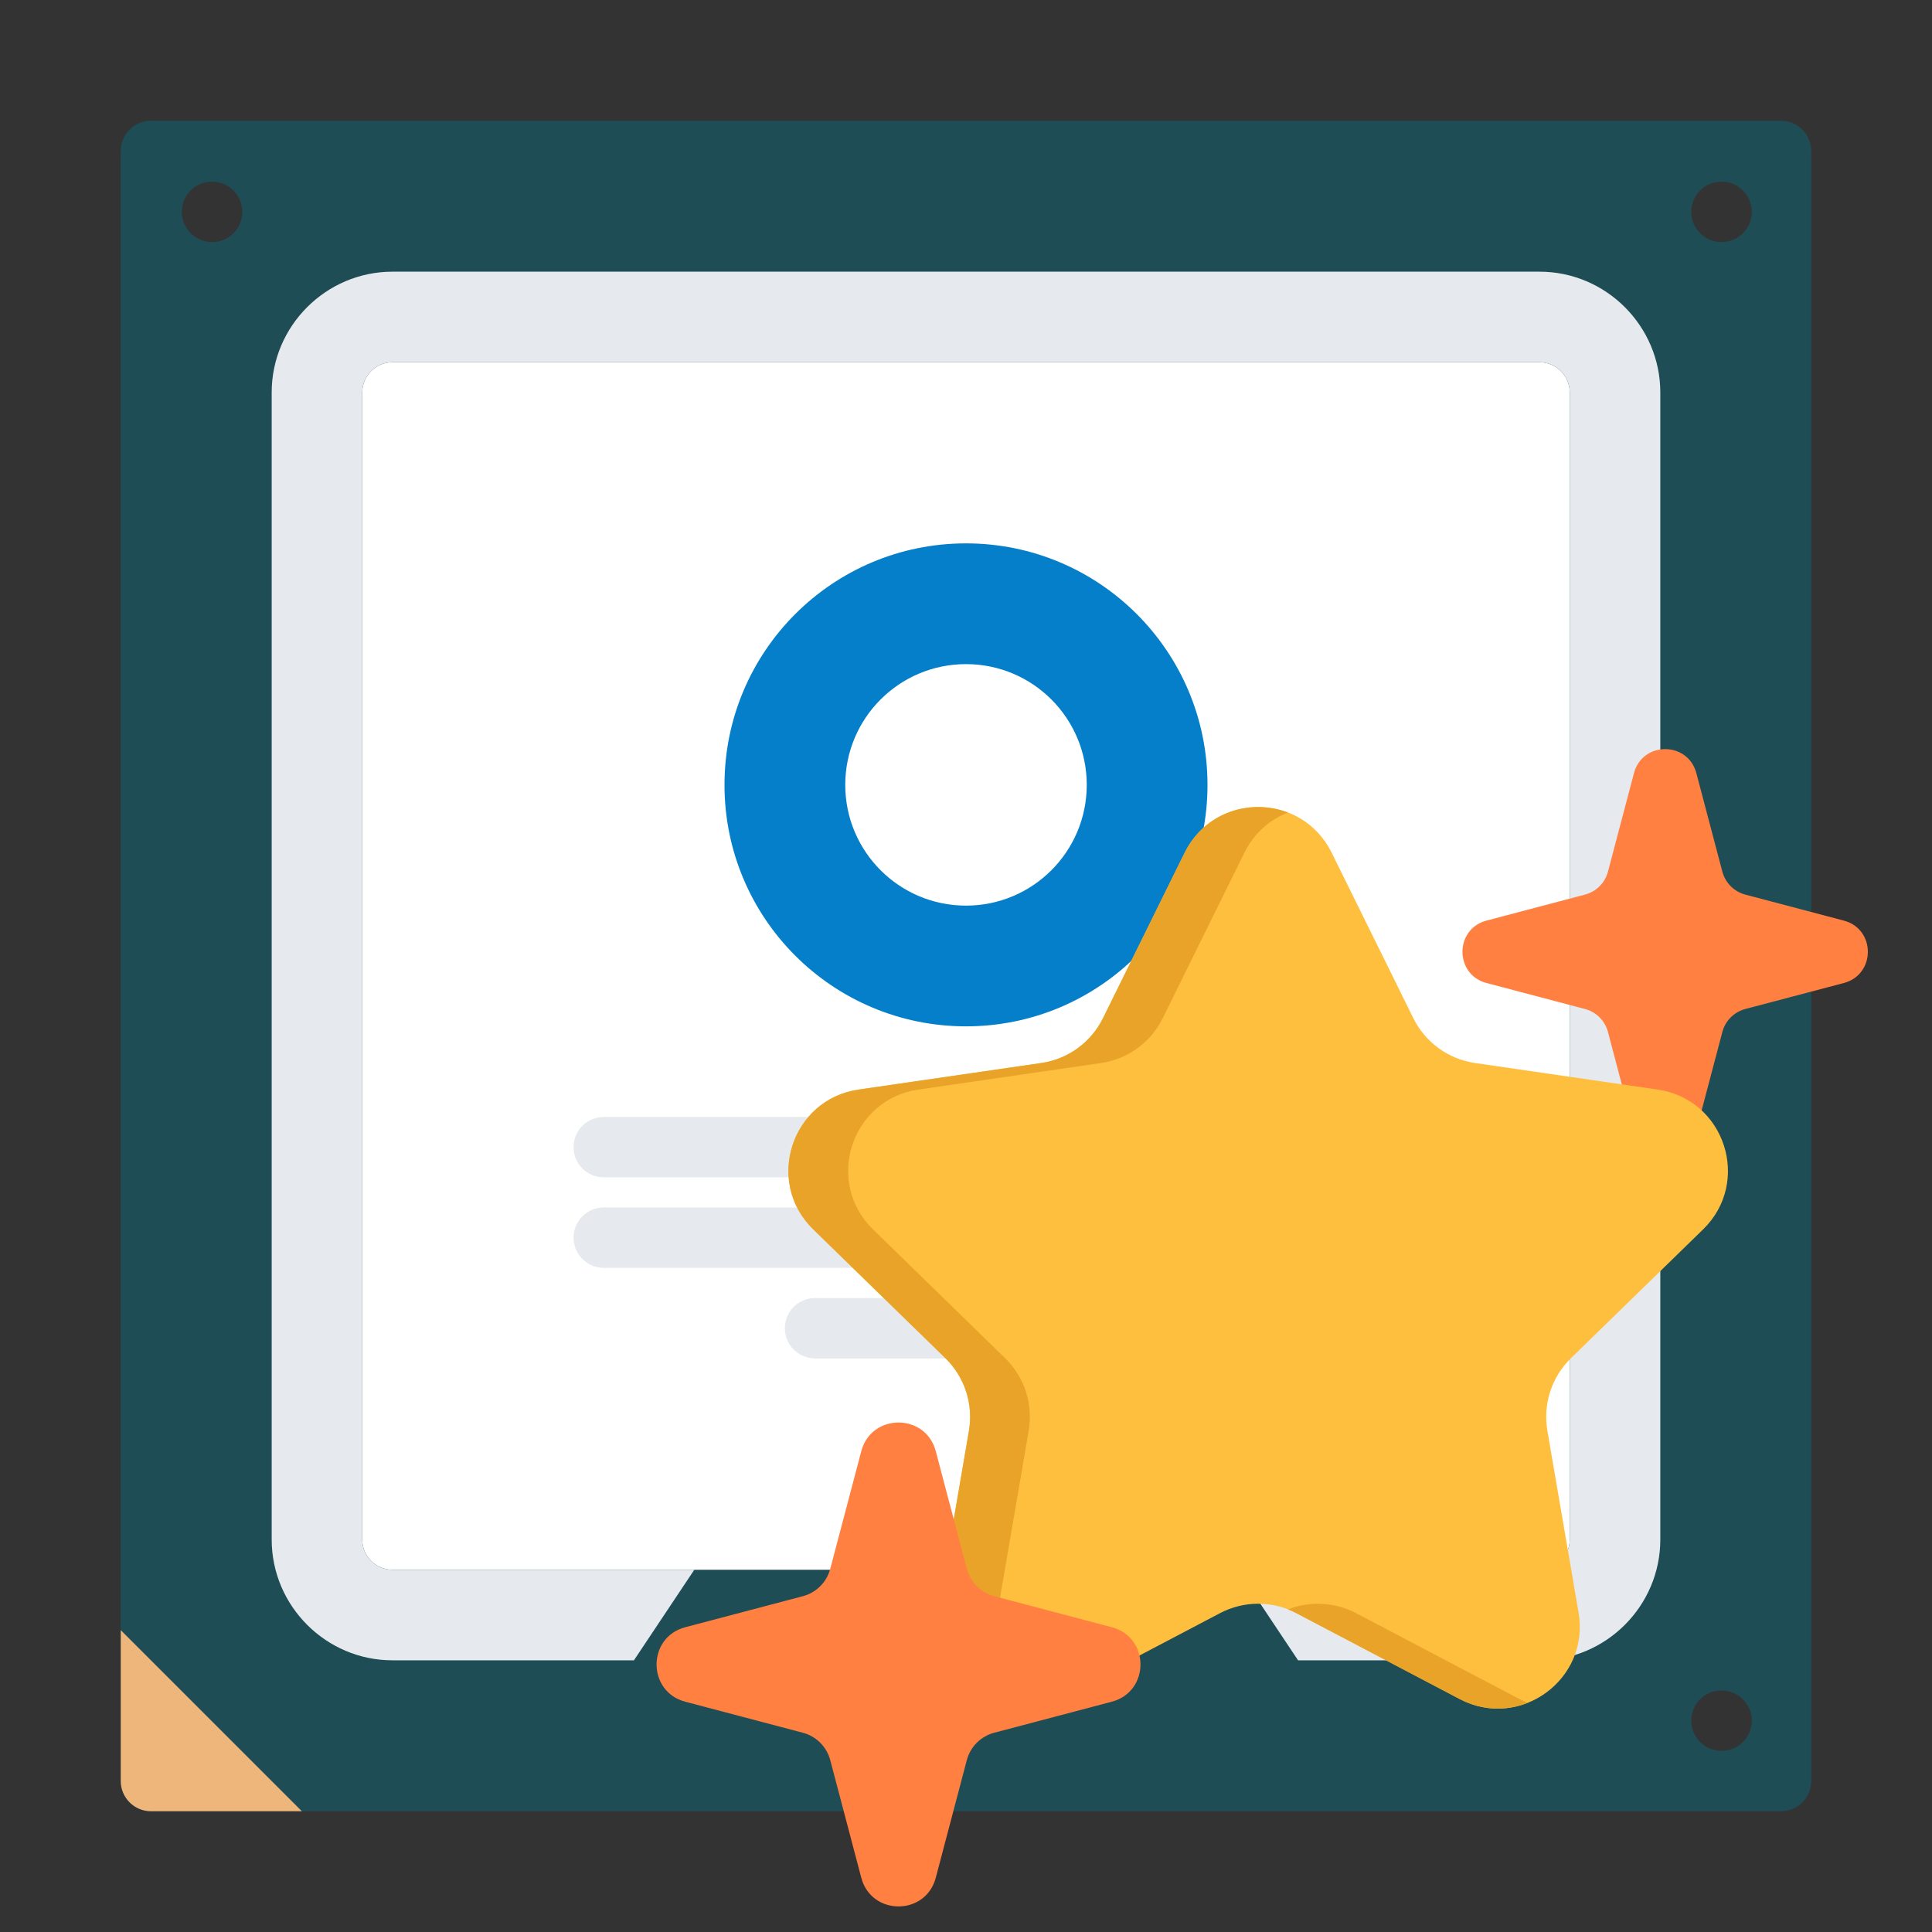 <svg width="512" height="512" viewBox="0 0 512 512" fill="none" xmlns="http://www.w3.org/2000/svg">
<rect x="0" y="0" width="512" height="512" fill="#333333" stroke="none"/>
<path d="M472 32H40C35.6 32 32 35.6 32 40V472C32 476.4 35.6 480 40 480H472C476.4 480 480 476.4 480 472V40C480 35.6 476.4 32 472 32ZM56.208 64.152C51.784 64.152 48.168 60.568 48.168 56.152C48.168 51.736 51.704 48.152 56.12 48.152H56.208C60.624 48.152 64.208 51.736 64.208 56.152C64.208 60.568 60.624 64.152 56.208 64.152ZM456.24 464C451.816 464 448.2 460.424 448.2 456C448.2 451.576 451.736 448 456.152 448H456.24C460.656 448 464.24 451.576 464.24 456C464.24 460.424 460.656 464 456.24 464ZM456.24 64.152C451.816 64.152 448.2 60.568 448.2 56.152C448.2 51.736 451.736 48.152 456.152 48.152H456.24C460.656 48.152 464.24 51.736 464.24 56.152C464.24 60.568 460.656 64.152 456.24 64.152Z" fill="#1E4D55"/>
<path d="M408 96H104C99.6 96 96 99.6 96 104V408C96 412.4 99.6 416 104 416H184H328H408C412.4 416 416 412.4 416 408V104C416 99.6 412.4 96 408 96Z" fill="white"/>
<path d="M32 472C32 476.4 35.6 480 40 480H80L32 432V472Z" fill="#EEB67B"/>
<path d="M256 144C291.36 144 320 172.64 320 208C320 243.36 291.36 271.992 256 271.992C220.64 271.992 192 243.36 192 208C192 172.64 220.64 144 256 144V144ZM288 208C288 190.312 273.68 176 256 176C238.32 176 224 190.312 224 208C224 225.672 238.32 240 256 240C273.68 240 288 225.672 288 208Z" fill="#057FC9"/>
<path d="M408 72C425.6 72 440 86.4 440 104V408C440 425.6 425.6 440 408 440H344L328 416H408C412.4 416 416 412.4 416 408V104C416 99.6 412.4 96 408 96H104C99.6 96 96 99.6 96 104V408C96 412.4 99.6 416 104 416H184L168 440H104C86.4 440 72 425.6 72 408V104C72 86.4 86.4 72 104 72H408Z" fill="#E6E9ED"/>
<path d="M352 312.008H160C155.576 312.008 152 308.432 152 304.008C152 299.584 155.576 296.008 160 296.008H352C356.424 296.008 360 299.584 360 304.008C360 308.432 356.424 312.008 352 312.008Z" fill="#E6E9ED"/>
<path d="M352 335.992H160C155.576 335.992 152 332.416 152 327.992C152 323.568 155.576 319.992 160 319.992H352C356.424 319.992 360 323.568 360 327.992C360 332.416 356.424 335.992 352 335.992Z" fill="#E6E9ED"/>
<path d="M296 359.992H216C211.576 359.992 208 356.416 208 351.992C208 347.568 211.576 343.992 216 343.992H296C300.424 343.992 304 347.568 304 351.992C304 356.416 300.424 359.992 296 359.992Z" fill="#E6E9ED"/>
<g clip-path="url(#clip0)">
<path d="M462.529 267.395L488.629 260.508C497.125 258.267 497.125 246.211 488.629 243.967L462.529 237.081C459.551 236.295 457.227 233.97 456.441 230.992L449.554 204.893C447.313 196.4 435.257 196.4 433.016 204.893L426.129 230.992C425.343 233.97 423.016 236.295 420.041 237.081L393.941 243.967C385.446 246.208 385.446 258.265 393.941 260.508L420.041 267.395C423.016 268.179 425.343 270.505 426.129 273.483L433.016 299.583C435.257 308.076 447.313 308.076 449.554 299.583L456.441 273.483C457.227 270.505 459.554 268.181 462.529 267.395V267.395Z" fill="#FF8040"/>
<path d="M352.908 225.974L374.552 269.832C377.714 276.241 383.832 280.683 390.905 281.712L439.305 288.746C457.119 291.334 464.234 313.229 451.342 325.795L416.321 359.932C411.2 364.923 408.866 372.111 410.073 379.157L418.341 427.362C421.385 445.105 402.76 458.636 386.827 450.26L343.535 427.501C337.209 424.173 329.649 424.173 323.321 427.501L280.031 450.26C264.098 458.636 245.473 445.105 248.517 427.362L256.785 379.157C257.992 372.111 255.656 364.923 250.538 359.932L215.516 325.795C202.624 313.229 209.739 291.334 227.553 288.746L275.954 281.712C283.027 280.683 289.144 276.241 292.306 269.832L313.951 225.974C321.92 209.83 344.938 209.83 352.908 225.974V225.974Z" fill="#FFBF3E"/>
<path d="M264.345 427.362L272.613 379.157C273.823 372.111 271.487 364.923 266.368 359.932L231.344 325.795C218.455 313.229 225.567 291.334 243.384 288.746L291.782 281.712C298.857 280.683 304.972 276.241 308.137 269.832L329.781 225.974C332.38 220.706 336.585 217.17 341.343 215.34C331.518 211.559 319.319 215.098 313.951 225.974L292.306 269.832C289.142 276.241 283.027 280.683 275.954 281.712L227.553 288.746C209.739 291.334 202.624 313.229 215.516 325.795L250.538 359.932C255.656 364.923 257.992 372.111 256.785 379.157L248.517 427.362C245.613 444.289 262.43 457.367 277.82 451.262C268.878 447.701 262.464 438.341 264.345 427.362Z" fill="#E8A328"/>
<path d="M402.655 450.26L359.366 427.501C353.753 424.55 347.174 424.222 341.343 426.504C342.088 426.796 342.82 427.124 343.535 427.501L386.827 450.26C392.901 453.454 399.361 453.456 404.869 451.262C404.127 450.968 403.387 450.645 402.655 450.26V450.26Z" fill="#E8A328"/>
<path d="M263.478 459.194L294.633 450.973C304.774 448.298 304.774 433.905 294.633 431.231L263.478 423.01C259.925 422.072 257.15 419.297 256.212 415.743L247.991 384.586C245.316 374.447 230.923 374.447 228.249 384.586L220.027 415.743C219.089 419.297 216.315 422.072 212.761 423.01L181.604 431.231C171.465 433.905 171.465 448.298 181.604 450.973L212.761 459.194C216.315 460.132 219.089 462.907 220.027 466.46L228.246 497.617C230.923 507.756 245.316 507.756 247.991 497.617L256.212 466.46C257.15 462.907 259.925 460.132 263.478 459.194V459.194Z" fill="#FF8040"/>
</g>
<defs>
<clipPath id="clip0">
<rect width="321" height="321" fill="white" transform="translate(174 191)"/>
</clipPath>
</defs>
</svg>
